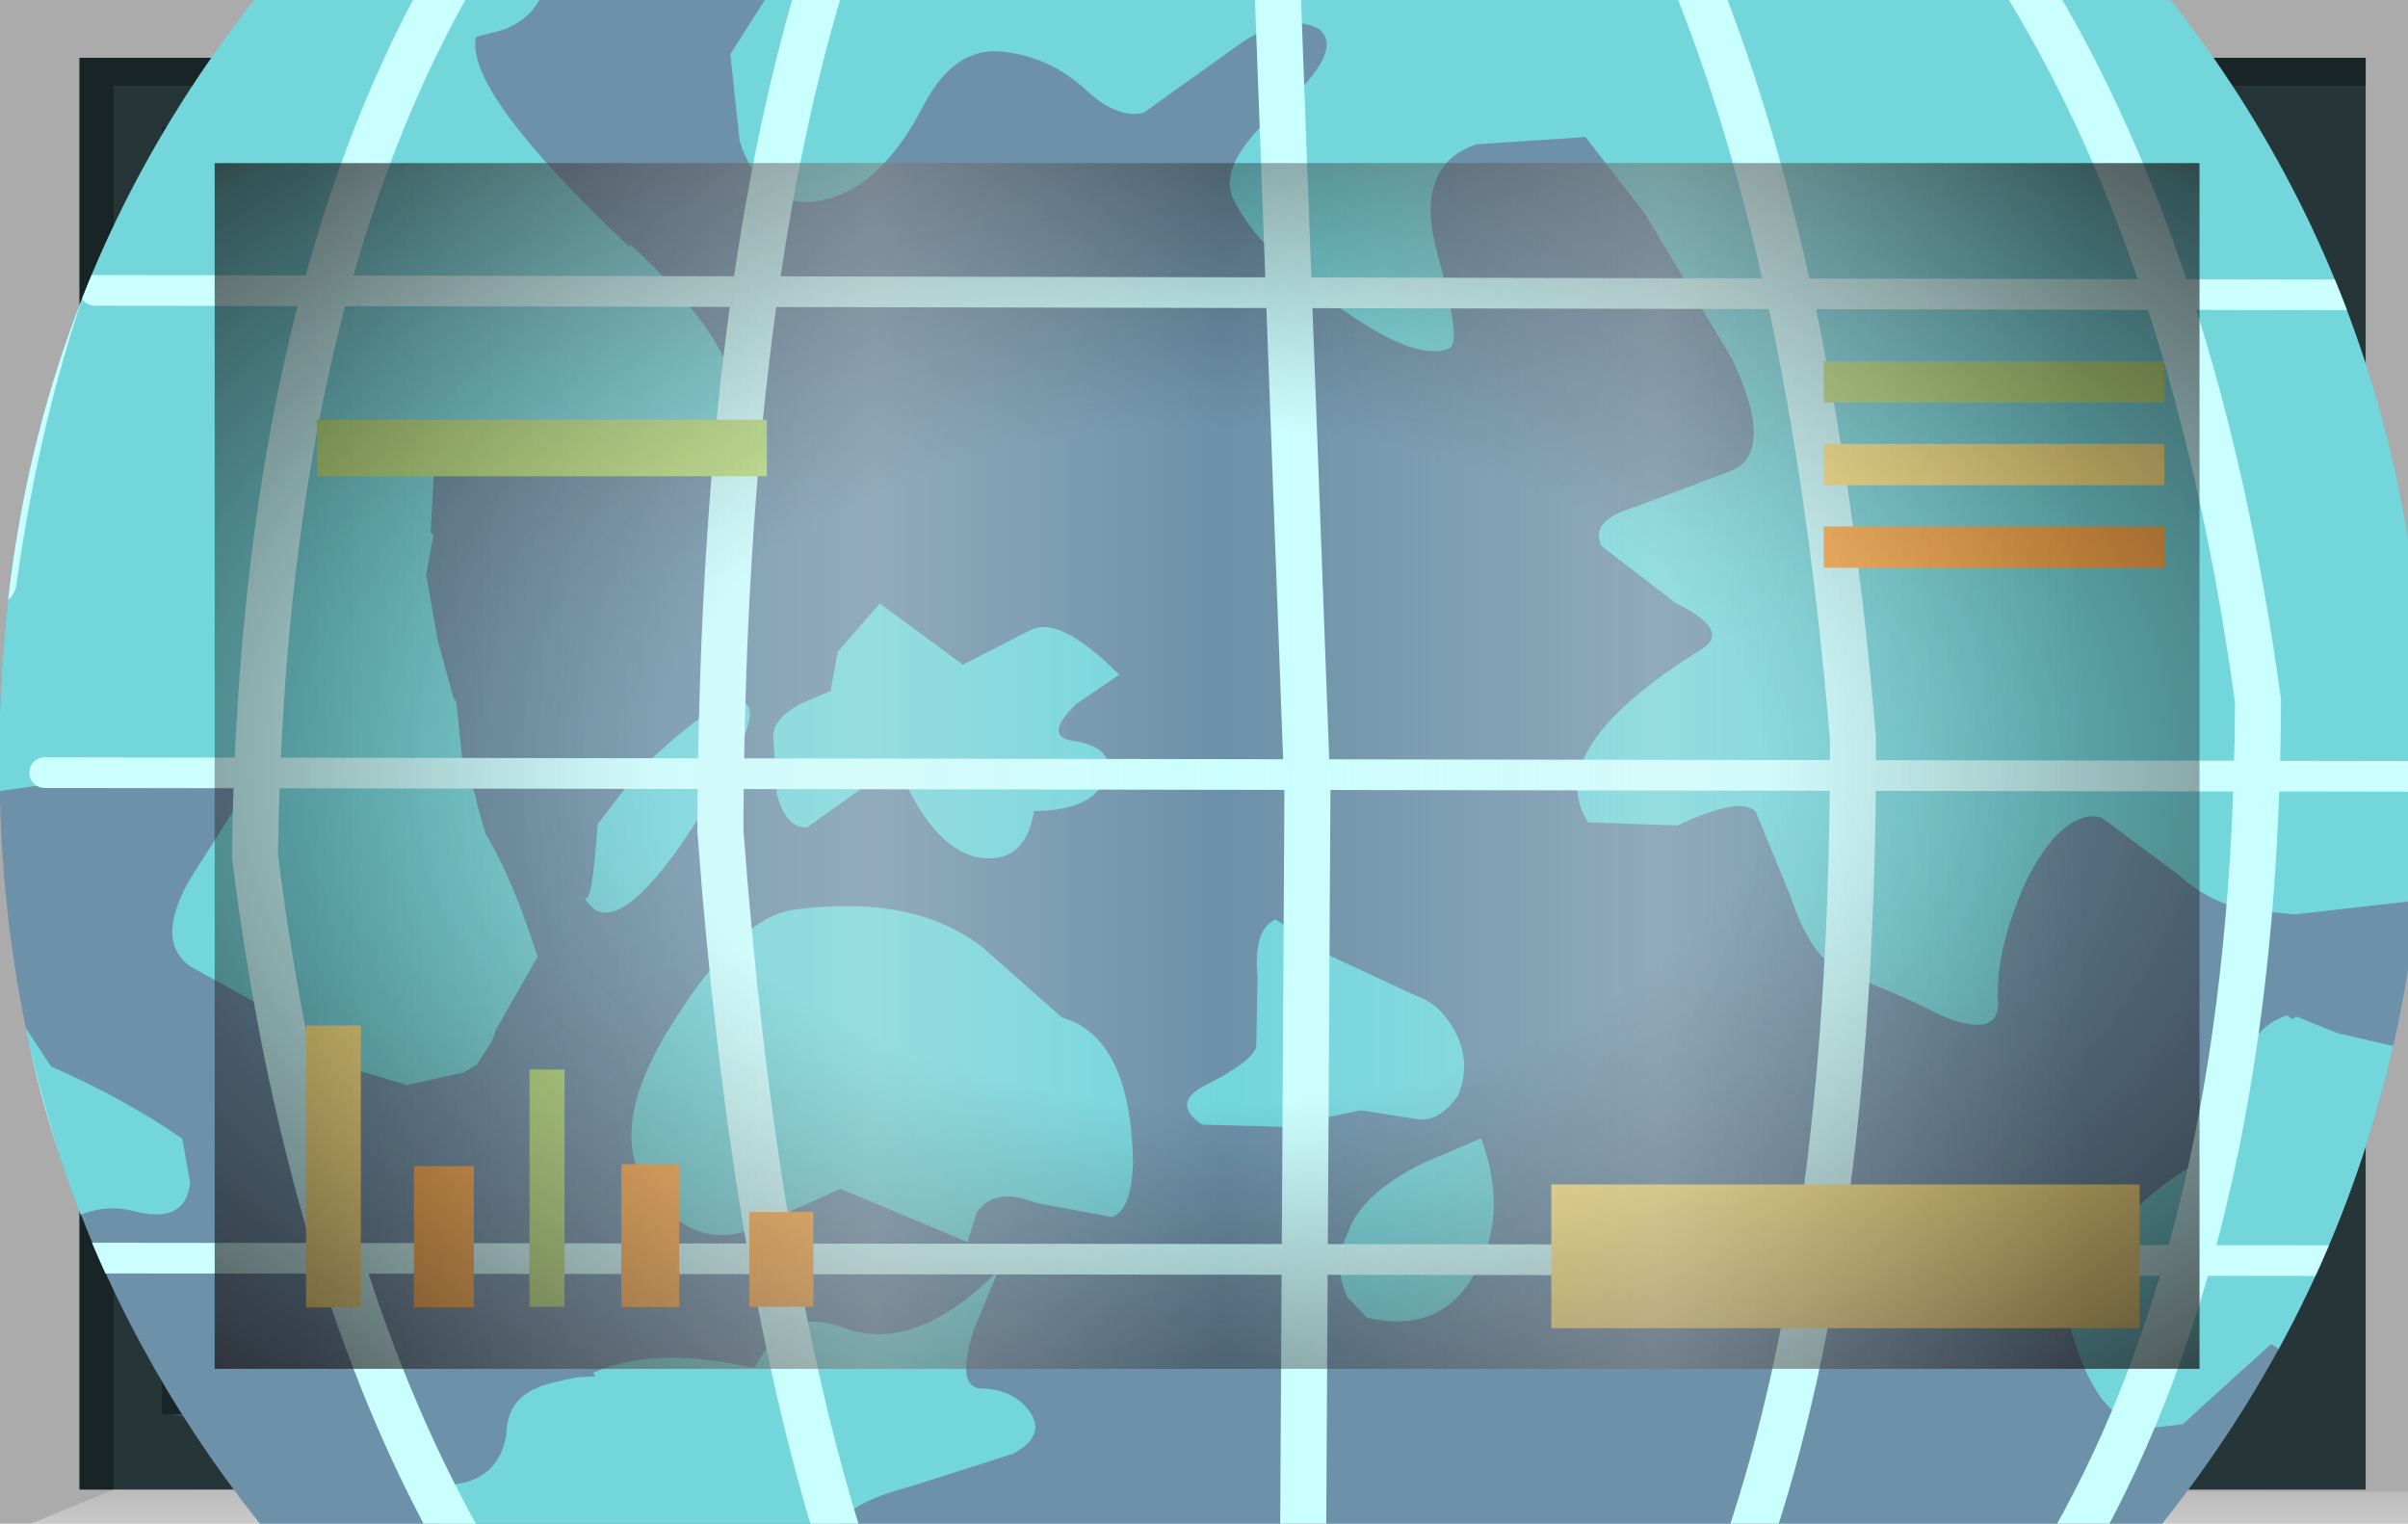 <?xml version="1.0" encoding="UTF-8" standalone="no"?>
<svg xmlns:xlink="http://www.w3.org/1999/xlink" height="73.8px" width="116.65px" xmlns="http://www.w3.org/2000/svg">
  <g transform="matrix(1.0, 0.0, 0.0, 1.0, 0.0, 0.0)">
    <use height="73.8" transform="matrix(1.0, 0.0, 0.0, 1.0, 0.0, 0.0)" width="116.65" xlink:href="#shape0"/>
    <clipPath id="clipPath0" transform="matrix(1.0, 0.0, 0.0, 1.0, 0.0, 0.0)">
      <use height="58.4" transform="matrix(1.0, 0.0, 0.0, 1.0, 10.4, 7.9)" width="96.15" xlink:href="#shape1"/>
    </clipPath>
    <g clip-path="url(#clipPath0)">
      <use height="29.45" transform="matrix(2.957, 0.308, -0.308, 2.957, 0.994, -13.064)" width="42.45" xlink:href="#shape2"/>
      <clipPath id="clipPath1" transform="">
        <use height="40.2" transform="matrix(2.957, 0.308, -0.308, 2.957, 6.382, -28.942)" width="39.55" xlink:href="#shape3"/>
      </clipPath>
    </g>
    <g clip-path="url(#clipPath1)">
      <use height="29.4" transform="matrix(2.957, 0.308, -0.308, 2.957, 0.846, -13.08)" width="42.25" xlink:href="#shape4"/>
    </g>
    <use height="2.0" transform="matrix(1.727, 0.0, 0.0, 3.481, 75.15, 57.369)" width="16.5" xlink:href="#shape5"/>
    <use height="2.0" transform="matrix(1.321, 0.0, 0.0, 1.369, 15.35, 20.331)" width="16.5" xlink:href="#shape6"/>
    <use height="2.0" transform="matrix(0.103, 0.0, 0.0, 5.745, 25.65, 51.805)" width="16.5" xlink:href="#shape6"/>
    <use height="2.0" transform="matrix(0.176, 0.0, 0.0, 3.419, 20.05, 56.481)" width="16.5" xlink:href="#shape7"/>
    <use height="2.0" transform="matrix(0.161, 0.0, 0.0, 6.827, 14.825, 49.673)" width="16.5" xlink:href="#shape5"/>
    <use height="2.0" transform="matrix(0.17, 0.0, 0.0, 3.46, 30.1, 56.39)" width="16.5" xlink:href="#shape7"/>
    <use height="2.0" transform="matrix(0.188, 0.0, 0.0, 2.296, 36.3, 58.704)" width="16.5" xlink:href="#shape7"/>
    <use height="2.0" transform="matrix(1.0, 0.0, 0.0, 1.0, 88.35, 17.5)" width="16.5" xlink:href="#shape6"/>
    <use height="2.0" transform="matrix(1.0, 0.0, 0.0, 1.0, 88.35, 21.5)" width="16.5" xlink:href="#shape5"/>
    <use height="2.0" transform="matrix(1.0, 0.0, 0.0, 1.0, 88.35, 25.5)" width="16.5" xlink:href="#shape7"/>
    <use height="58.4" transform="matrix(1.0, 0.0, 0.0, 1.0, 10.4, 7.9)" width="96.15" xlink:href="#shape8"/>
    <use height="0.0" id="price_tag_pt" transform="matrix(1.0, 0.0, 0.0, 1.0, 58.3, 83.45)" width="0.0" xlink:href="#sprite0"/>
  </g>
  <defs>
    <g id="shape0" transform="matrix(1.0, 0.0, 0.0, 1.0, 58.3, 36.9)">
      <path d="M58.35 -36.9 L58.35 36.9 -58.3 36.9 -58.3 -36.9 58.35 -36.9" fill="url(#gradient0)" fill-rule="evenodd" stroke="none"/>
      <path d="M-47.9 -29.0 L-47.9 29.4 48.25 29.4 48.25 -29.0 -47.9 -29.0 M-54.45 35.25 L-54.45 -34.1 56.3 -34.1 56.3 35.25 -54.45 35.25" fill="#253538" fill-rule="evenodd" stroke="none"/>
      <path d="M58.35 35.35 L58.35 36.9 -56.8 36.9 -52.8 35.25 58.35 35.35" fill="url(#gradient1)" fill-rule="evenodd" stroke="none"/>
      <path d="M-54.45 35.25 L-54.45 -34.1 56.3 -34.1 56.3 -32.75 -52.8 -32.75 -52.8 35.25 -54.45 35.25" fill="url(#gradient2)" fill-rule="evenodd" stroke="none"/>
      <path d="M-50.45 31.5 L48.25 31.5 48.7 32.6 -45.3 32.6 -50.45 31.5" fill="#385154" fill-rule="evenodd" stroke="none"/>
      <path d="M49.2 -30.75 L49.2 32.25 48.25 32.25 48.25 -30.75 49.2 -30.75" fill="#385154" fill-rule="evenodd" stroke="none"/>
      <path d="M-50.45 31.5 L-47.3 29.25 48.25 29.4 48.25 31.5 -50.45 31.5" fill="#1f2b2d" fill-rule="evenodd" stroke="none"/>
      <path d="M-47.9 -29.0 L-50.45 -30.75 48.25 -30.75 48.25 -29.0 -47.9 -29.0" fill="#111719" fill-rule="evenodd" stroke="none"/>
      <path d="M-47.9 -29.0 L-47.9 29.4 48.25 29.4 48.25 31.6 -50.45 31.6 -50.45 -30.75 48.25 -30.75 48.25 -29.0 -47.9 -29.0" fill="#1a2528" fill-rule="evenodd" stroke="none"/>
      <path d="M-47.9 -29.0 L48.25 -29.0 48.25 29.4 -47.9 29.4 -47.9 -29.0" fill="#6c91a8" fill-rule="evenodd" stroke="none"/>
    </g>
    <linearGradient gradientTransform="matrix(0.071, 0.0, 0.0, -0.071, 0.05, 0.0)" gradientUnits="userSpaceOnUse" id="gradient0" spreadMethod="pad" x1="-819.2" x2="819.2">
      <stop offset="0.086" stop-color="#000000" stop-opacity="0.329"/>
      <stop offset="0.227" stop-color="#000000" stop-opacity="0.329"/>
    </linearGradient>
    <linearGradient gradientTransform="matrix(0.0, -0.003, -0.003, 0.0, 0.75, 35.9)" gradientUnits="userSpaceOnUse" id="gradient1" spreadMethod="pad" x1="-819.2" x2="819.2">
      <stop offset="0.0" stop-color="#ffffff" stop-opacity="0.514"/>
      <stop offset="0.655" stop-color="#ffffff" stop-opacity="0.176"/>
    </linearGradient>
    <linearGradient gradientTransform="matrix(0.068, 0.0, 0.0, -0.068, 0.9, 0.6)" gradientUnits="userSpaceOnUse" id="gradient2" spreadMethod="pad" x1="-819.2" x2="819.2">
      <stop offset="0.086" stop-color="#000000" stop-opacity="0.329"/>
      <stop offset="0.227" stop-color="#000000" stop-opacity="0.329"/>
    </linearGradient>
    <g id="shape1" transform="matrix(1.0, 0.0, 0.0, 1.0, 47.9, 29.0)">
      <path d="M-47.9 -29.0 L48.25 -29.0 48.25 29.4 -47.9 29.4 -47.9 -29.0" fill="url(#gradient3)" fill-rule="evenodd" stroke="none"/>
    </g>
    <radialGradient cx="0" cy="0" gradientTransform="matrix(0.095, 0.0, 0.0, -0.058, 0.2, 0.2)" gradientUnits="userSpaceOnUse" id="gradient3" r="819.2" spreadMethod="pad">
      <stop offset="0.345" stop-color="#130c0e" stop-opacity="0.0"/>
      <stop offset="0.847" stop-color="#130c0e" stop-opacity="0.651"/>
      <stop offset="1.0" stop-color="#130c0e" stop-opacity="0.949"/>
    </radialGradient>
    <g id="shape2" transform="matrix(1.0, 0.0, 0.0, 1.0, 21.6, 15.8)">
      <path d="M18.25 -15.8 L20.85 9.5 -19.0 13.65 -21.6 -11.65 18.25 -15.8" fill="url(#gradient4)" fill-rule="evenodd" stroke="none"/>
    </g>
    <radialGradient cx="0" cy="0" gradientTransform="matrix(-0.041, 0.0, 0.0, -0.043, 0.0, 0.0)" gradientUnits="userSpaceOnUse" id="gradient4" r="819.2" spreadMethod="pad">
      <stop offset="0.0" stop-color="#caffff" stop-opacity="0.847"/>
      <stop offset="0.267" stop-color="#bef0f0" stop-opacity="0.4"/>
      <stop offset="0.592" stop-color="#b7e6e6" stop-opacity="0.094"/>
      <stop offset="1.0" stop-color="#b4e3e3" stop-opacity="0.0"/>
    </radialGradient>
    <g id="shape3" transform="matrix(1.0, 0.0, 0.0, 1.0, 20.35, 21.3)">
      <path d="M19.1 -3.3 Q19.95 5.0 14.85 11.45 9.75 17.95 1.6 18.8 -6.55 19.65 -12.95 14.45 -19.35 9.2 -20.2 0.95 -21.1 -7.35 -15.95 -13.8 -10.85 -20.3 -2.7 -21.15 5.45 -22.05 11.8 -16.8 18.2 -11.6 19.1 -3.3" fill="#6c91a8" fill-rule="evenodd" stroke="none"/>
    </g>
    <g id="shape4" transform="matrix(1.0, 0.0, 0.0, 1.0, 21.65, 15.8)">
      <path d="M19.1 -3.3 Q19.85 4.05 15.95 10.0 L-14.4 13.15 Q-19.45 8.2 -20.2 0.95 -21.0 -6.3 -17.15 -12.1 L13.45 -15.3 Q18.3 -10.45 19.1 -3.3" fill="#6c91a8" fill-rule="evenodd" stroke="none"/>
      <path d="M-5.25 11.9 L-5.3 12.2 -11.8 12.9 -11.85 12.35 Q-11.9 11.95 -11.65 11.9 -10.9 11.75 -10.85 11.0 -10.9 10.45 -10.45 10.2 -10.3 10.1 -9.8 9.95 L-9.5 9.9 -9.55 9.85 Q-8.6 9.3 -6.95 9.5 L-6.7 9.0 Q-6.3 8.5 -5.55 8.7 -4.35 9.0 -3.15 7.5 L-3.45 8.5 Q-3.65 9.45 -3.25 9.45 -2.7 9.4 -2.4 9.75 -2.1 10.1 -2.6 10.45 L-4.2 11.15 Q-5.25 11.55 -5.25 11.9 M-3.95 2.3 L-2.55 3.3 Q-1.4 3.5 -1.15 5.55 -1.1 6.3 -1.4 6.45 L-2.65 6.35 Q-3.35 6.15 -3.6 6.6 L-3.7 7.1 -5.85 6.45 -7.05 7.15 Q-7.95 7.75 -8.8 6.95 -9.85 6.05 -8.85 4.05 -7.95 2.2 -7.05 2.0 -5.15 1.55 -3.95 2.3 M-7.7 -0.75 Q-7.75 -1.05 -7.3 -1.35 L-6.85 -1.6 -6.8 -2.25 -6.2 -3.1 -4.75 -2.25 -3.75 -2.9 Q-3.3 -3.25 -2.2 -2.35 L-2.85 -1.8 Q-3.35 -1.2 -2.8 -1.2 -2.1 -1.15 -2.25 -0.65 -2.4 -0.1 -3.35 0.0 -3.4 0.85 -4.1 0.85 -4.85 0.85 -5.55 -0.35 -5.7 -0.65 -6.15 -0.1 L-7.0 0.65 Q-7.35 0.7 -7.55 0.15 L-7.7 -0.75 M-12.65 -12.95 L-12.65 -12.6 Q-12.75 -12.0 -13.3 -11.75 L-13.7 -11.6 Q-13.8 -10.7 -10.85 -8.45 L-10.85 -8.5 Q-9.0 -7.1 -8.95 -6.25 -8.8 -5.2 -10.85 -5.0 L-13.65 -4.5 -13.6 -3.5 -13.55 -3.45 -13.6 -2.8 -13.3 -1.75 -12.95 -0.85 -12.9 -0.8 -12.7 0.15 -12.65 0.45 Q-12.45 0.55 -12.4 0.8 L-12.2 1.3 Q-11.7 1.95 -11.15 3.2 L-11.7 4.45 -11.75 4.65 -11.95 5.05 -12.15 5.2 -13.05 5.5 -13.85 5.35 -14.5 4.9 -15.45 4.5 -16.75 3.95 Q-17.4 3.6 -16.9 2.5 L-16.1 0.9 -18.65 1.05 -20.25 1.45 -21.65 -12.0 -12.65 -12.95 M3.55 5.05 L4.45 4.55 Q5.05 5.8 4.55 6.8 4.1 7.8 2.9 7.65 L2.55 7.35 Q2.25 6.85 2.45 6.3 2.6 5.65 3.55 5.05 M3.15 2.35 Q3.6 2.45 3.9 2.95 4.15 3.4 4.0 3.9 3.75 4.35 3.4 4.35 L2.45 4.3 1.2 4.7 -0.1 4.8 Q-0.65 4.5 -0.1 4.15 0.6 3.7 0.65 3.45 L0.55 2.3 Q0.4 1.55 0.75 1.35 L1.7 1.85 3.15 2.35 M18.15 1.4 L19.35 1.55 19.45 1.5 19.5 1.5 Q19.8 1.5 20.05 1.85 L20.6 7.05 20.1 7.55 19.55 7.75 18.7 7.45 17.7 6.6 17.6 6.55 17.15 7.05 16.3 8.0 15.85 8.1 Q14.95 8.2 14.35 6.7 14.05 6.15 14.8 5.1 15.35 4.25 16.15 3.7 L16.6 2.4 Q16.7 1.45 17.3 1.2 L17.4 1.25 17.45 1.2 18.15 1.4 M7.2 -8.5 L5.55 -10.7 4.45 -11.85 2.7 -11.55 Q1.7 -11.1 2.25 -9.7 2.8 -8.3 2.6 -8.2 2.1 -7.9 0.7 -8.7 -0.7 -9.5 -1.15 -10.25 -1.5 -10.8 -0.5 -11.85 0.4 -12.85 -0.05 -13.15 -0.65 -13.4 -1.45 -12.65 L-2.75 -11.5 Q-3.15 -11.35 -3.7 -11.75 -4.35 -12.25 -5.15 -12.25 -5.95 -12.25 -6.35 -11.2 -6.85 -9.95 -7.65 -9.6 -8.7 -9.15 -9.25 -10.35 L-9.55 -11.75 -8.95 -12.95 18.25 -15.8 19.75 -1.0 17.25 -0.45 17.1 -0.45 16.95 -0.45 Q16.05 -0.35 15.3 -0.9 L13.95 -1.7 13.8 -1.7 Q13.25 -1.6 12.85 -0.55 12.45 0.65 12.6 1.5 12.65 2.05 11.75 1.8 L11.05 1.55 10.05 1.25 Q9.5 1.1 9.05 0.1 L8.35 -1.2 Q8.1 -1.45 7.1 -0.85 L5.65 -0.75 Q4.75 -1.85 7.2 -3.75 7.65 -4.1 6.7 -4.45 L5.4 -5.25 Q5.15 -5.65 5.9 -5.95 L7.4 -6.7 Q8.05 -7.1 7.2 -8.5 M-10.4 0.95 L-9.85 0.05 Q-8.55 -1.5 -8.2 -1.25 -7.95 -1.1 -8.45 0.0 -9.85 3.1 -10.5 2.15 -10.35 2.35 -10.4 0.95 M-19.95 4.3 L-19.75 4.7 -18.85 5.8 Q-17.6 6.2 -16.6 6.75 L-16.4 7.45 Q-16.4 8.15 -17.3 8.0 -18.1 7.9 -18.75 8.7 L-19.4 9.5 -19.95 4.3" fill="#72d6db" fill-rule="evenodd" stroke="none"/>
      <path d="M-19.45 1.05 L19.55 -2.95 M-19.45 9.0 L20.35 4.9 M-19.45 -6.85 L18.75 -10.75" fill="none" stroke="#ccffff" stroke-linecap="round" stroke-linejoin="round" stroke-width="0.5"/>
      <path d="M-8.15 -13.45 L-8.2 -13.05 Q-9.25 -7.6 -8.4 0.85 -7.15 7.8 -5.25 12.2" fill="none" stroke="#caffff" stroke-linecap="round" stroke-linejoin="round" stroke-width="0.75"/>
      <path d="M-0.8 -13.8 L1.05 -0.75 2.25 11.45" fill="none" stroke="#caffff" stroke-linecap="round" stroke-linejoin="round" stroke-width="0.75"/>
      <path d="M6.0 -14.5 Q8.4 -9.95 9.8 -2.55 10.65 5.45 9.45 10.7" fill="none" stroke="#caffff" stroke-linecap="round" stroke-linejoin="round" stroke-width="0.75"/>
      <path d="M11.1 -15.45 L11.35 -15.05 Q14.6 -10.8 16.3 -3.85 17.15 4.6 14.7 10.15" fill="none" stroke="#caffff" stroke-linecap="round" stroke-linejoin="round" stroke-width="0.75"/>
      <path d="M-17.8 -12.4 L-18.05 -12.0 Q-20.4 -7.8 -20.6 -1.95 M-19.9 4.7 Q-18.25 9.85 -15.35 13.25" fill="none" stroke="#caffff" stroke-linecap="round" stroke-linejoin="round" stroke-width="0.75"/>
      <path d="M-14.25 -12.4 Q-16.7 -6.75 -15.9 2.05 -14.35 8.7 -11.4 12.85" fill="none" stroke="#caffff" stroke-linecap="round" stroke-linejoin="round" stroke-width="0.75"/>
    </g>
    <g id="shape5" transform="matrix(1.0, 0.0, 0.0, 1.0, 8.25, 1.0)">
      <path d="M-8.25 -1.0 L8.25 -1.0 8.25 1.0 -8.25 1.0 -8.25 -1.0" fill="#ffe783" fill-rule="evenodd" stroke="none"/>
    </g>
    <g id="shape6" transform="matrix(1.0, 0.0, 0.0, 1.0, 8.25, 1.0)">
      <path d="M-8.25 -1.0 L8.25 -1.0 8.25 1.0 -8.25 1.0 -8.25 -1.0" fill="#b9e07c" fill-rule="evenodd" stroke="none"/>
    </g>
    <g id="shape7" transform="matrix(1.0, 0.0, 0.0, 1.0, 8.25, 1.0)">
      <path d="M-8.25 -1.0 L8.25 -1.0 8.25 1.0 -8.25 1.0 -8.25 -1.0" fill="#ffac48" fill-rule="evenodd" stroke="none"/>
    </g>
    <g id="shape8" transform="matrix(1.0, 0.0, 0.0, 1.0, 47.9, 29.0)">
      <path d="M-47.9 -29.0 L48.25 -29.0 48.25 29.4 -47.9 29.4 -47.9 -29.0" fill="url(#gradient5)" fill-rule="evenodd" stroke="none"/>
      <path d="M-47.9 -29.0 L48.25 -29.0 48.25 29.4 -47.9 29.4 -47.9 -29.0" fill="url(#gradient6)" fill-rule="evenodd" stroke="none"/>
    </g>
    <radialGradient cx="0" cy="0" gradientTransform="matrix(0.095, 0.0, 0.0, -0.058, 0.2, 0.2)" gradientUnits="userSpaceOnUse" id="gradient5" r="819.2" spreadMethod="pad">
      <stop offset="0.345" stop-color="#130c0e" stop-opacity="0.0"/>
      <stop offset="0.847" stop-color="#130c0e" stop-opacity="0.651"/>
      <stop offset="1.0" stop-color="#130c0e" stop-opacity="0.949"/>
    </radialGradient>
    <linearGradient gradientTransform="matrix(0.055, 0.0, 0.0, -0.055, 1.5, 0.2)" gradientUnits="userSpaceOnUse" id="gradient6" spreadMethod="pad" x1="-819.2" x2="819.2">
      <stop offset="0.0" stop-color="#e1e1e1" stop-opacity="0.0"/>
      <stop offset="0.306" stop-color="#ededed" stop-opacity="0.286"/>
      <stop offset="0.494" stop-color="#eaeaea" stop-opacity="0.0"/>
      <stop offset="0.729" stop-color="#ededed" stop-opacity="0.278"/>
      <stop offset="0.957" stop-color="#e1e1e1" stop-opacity="0.0"/>
    </linearGradient>
  </defs>
</svg>

